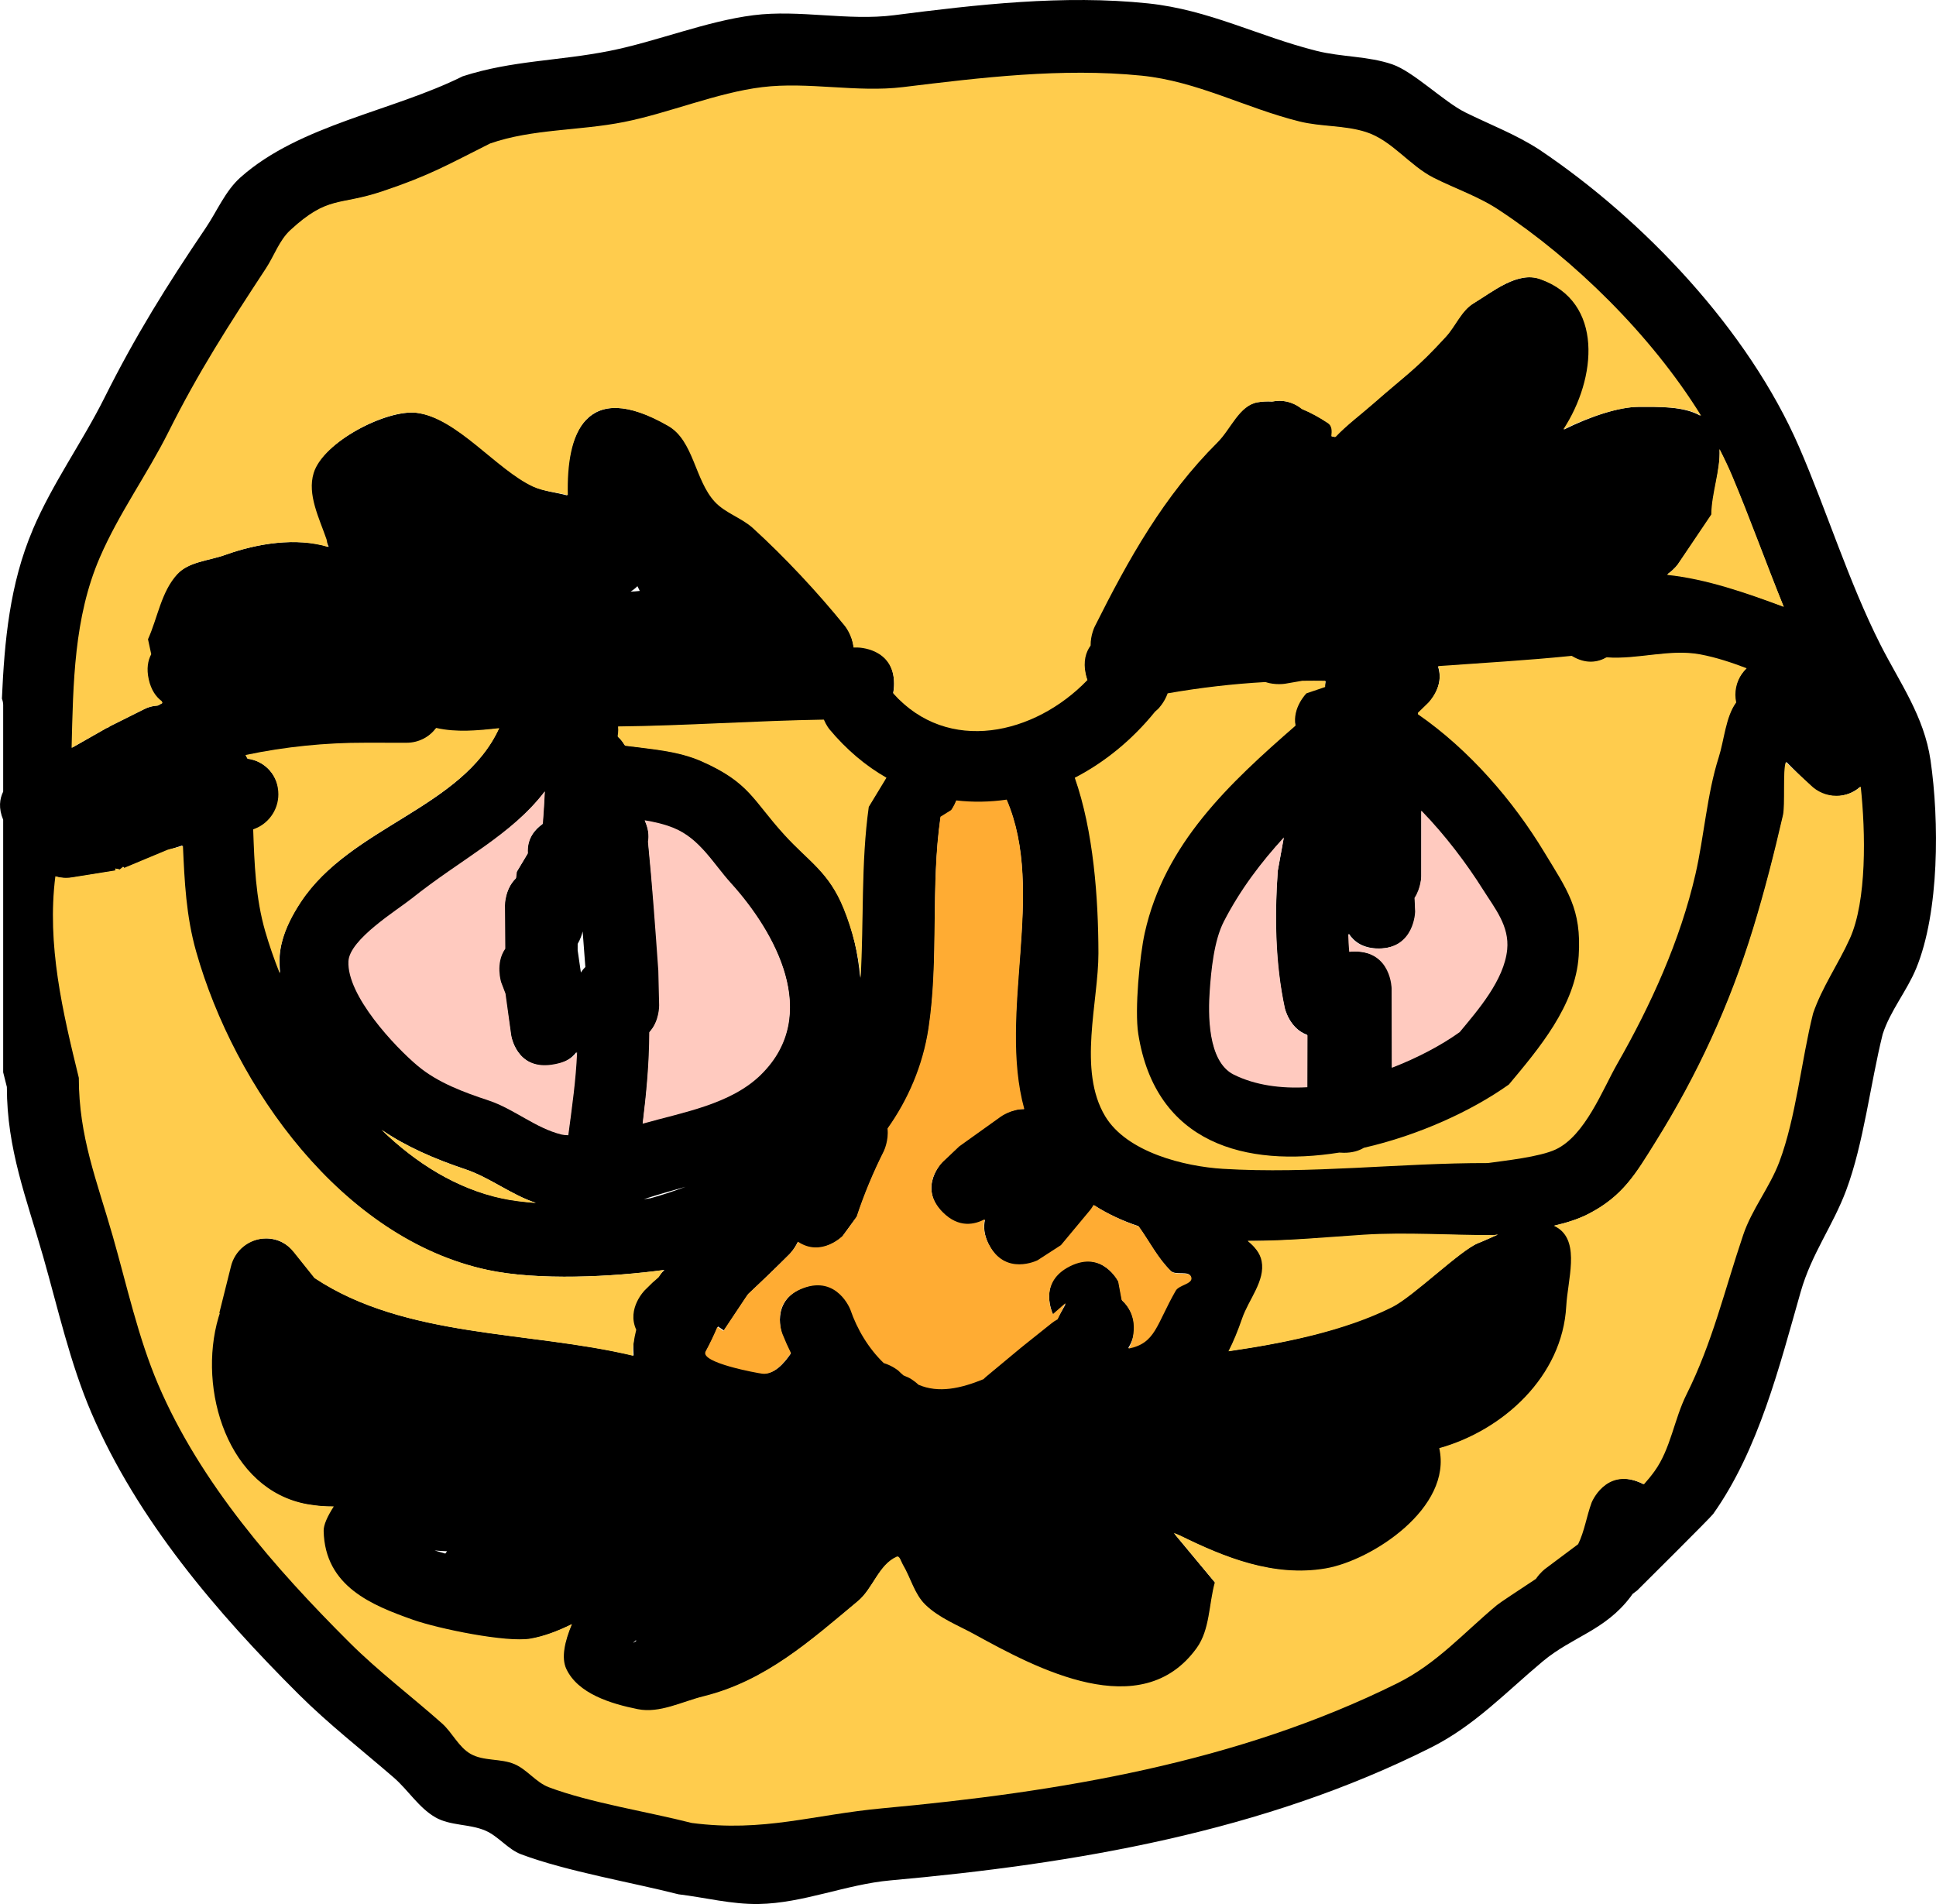 <?xml version="1.0" encoding="UTF-8"?>
<svg xmlns="http://www.w3.org/2000/svg" xmlns:xlink="http://www.w3.org/1999/xlink" version="1.1" width="132.189" height="130.02" viewBox="0,0,132.189,130.02">
  <g transform="translate(-173.906,-114.99)">
    <g stroke="none" stroke-miterlimit="10">
      <g>
        <path d="M204.432,220.922c-0.28,-0.009 -0.565,-0.026 -0.85,-0.053c0.023,0.007 0.047,0.014 0.07,0.021c0.219,0.066 0.439,0.13 0.66,0.191c0.04,-0.053 0.08,-0.106 0.12,-0.159zM217.176,227.131c-0.097,0.085 0.007,0.022 0.169,-0.075c-0.006,-0.02 -0.011,-0.04 -0.016,-0.06c-0.05,0.045 -0.101,0.09 -0.153,0.135zM268.92,204.231c1.448,-0.723 4.678,-3.859 5.883,-4.337c0.426,-0.169 0.882,-0.38 1.351,-0.587c-0.109,0.015 -0.217,0.03 -0.323,0.045c-2.912,0.006 -5.917,-0.182 -8.822,0.001c-2.415,0.153 -5.141,0.4 -7.873,0.389c0.464,0.386 0.849,0.81 0.96,1.379c0.261,1.346 -0.886,2.596 -1.332,3.893c-0.284,0.825 -0.593,1.567 -0.935,2.232c3.775,-0.547 7.797,-1.373 11.09,-3.016zM280.375,198.875c1.454,1.022 0.62,3.531 0.524,5.306c-0.26,4.81 -4.324,8.506 -8.675,9.719c0.91,4.078 -4.613,7.688 -7.77,8.227c-3.555,0.606 -6.924,-0.76 -9.899,-2.222c-0.135,-0.066 -0.294,-0.13 -0.469,-0.192c0.076,0.094 0.148,0.182 0.213,0.26c0.865,1.035 1.725,2.074 2.587,3.111c-0.415,1.497 -0.337,3.232 -1.246,4.492c-3.782,5.239 -10.993,1.383 -15.166,-0.913c-1.154,-0.635 -2.442,-1.119 -3.388,-2.036c-0.756,-0.733 -1.009,-1.849 -1.55,-2.752c-0.116,-0.193 -0.213,-0.621 -0.419,-0.53c-1.226,0.54 -1.619,2.164 -2.647,3.021c-3.26,2.718 -6.31,5.453 -10.549,6.502c-1.484,0.367 -3.001,1.18 -4.5,0.88c-1.835,-0.368 -4.101,-1.063 -4.889,-2.761c-0.35,-0.753 -0.114,-1.865 0.386,-3.057c-0.963,0.475 -1.919,0.833 -2.826,0.99c-1.653,0.286 -6.323,-0.684 -8.037,-1.292c-2.755,-0.977 -6.02,-2.265 -6.1,-6.078c-0.008,-0.405 0.256,-0.998 0.692,-1.671c-0.58,0.004 -1.176,-0.043 -1.795,-0.153c-5.435,-0.97 -7.529,-7.845 -6.081,-12.773c0.029,-0.098 0.059,-0.195 0.092,-0.292l-0.036,-0.009l0.787,-3.149c0.253,-1.113 1.248,-1.944 2.438,-1.944c0.798,0 1.509,0.374 1.967,0.956l1.404,1.755c6.203,4.113 14.608,3.586 21.744,5.292c-0.043,-0.595 -0.005,-1.192 0.127,-1.759c-0.667,-1.454 0.591,-2.712 0.591,-2.712l0.521,-0.514c0.138,-0.121 0.276,-0.241 0.413,-0.363c0.207,-0.279 0.408,-0.455 0.459,-0.498c-3.502,0.472 -8.644,0.741 -12.129,-0.009c-9.937,-2.139 -17.275,-12.494 -19.898,-21.75c-0.691,-2.439 -0.794,-4.821 -0.902,-7.23c-0.315,0.105 -0.644,0.214 -0.966,0.318l-2.985,1.244l-0.04,-0.095c-0.08,0.064 -0.159,0.128 -0.239,0.192l-0.31,-0.07l0.021,0.133l-2.939,0.47c-0.143,0.025 -0.29,0.039 -0.44,0.039c-0.252,0 -0.495,-0.037 -0.724,-0.106c-0.591,4.68 0.504,9.251 1.605,13.751c0,4.03 1.232,7.006 2.319,10.806c0.962,3.361 1.727,6.911 3.109,10.142c2.865,6.699 7.954,12.503 13.055,17.586c1.976,1.97 4.216,3.656 6.303,5.508c0.714,0.634 1.131,1.619 1.964,2.087c0.889,0.499 2.042,0.29 2.98,0.689c0.867,0.369 1.464,1.245 2.345,1.577c2.834,1.067 6.778,1.672 9.747,2.433c4.939,0.641 8.22,-0.567 13.05,-1.011c11.982,-1.103 24.146,-3.091 35.082,-8.525c2.683,-1.333 4.536,-3.456 6.779,-5.321c0.215,-0.179 1.448,-0.982 2.661,-1.787c0.292,-0.431 0.624,-0.68 0.624,-0.68l2.259,-1.688c0.433,-0.878 0.576,-1.913 0.92,-2.84c0,0 0.928,-2.321 3.25,-1.393c0.115,0.046 0.223,0.096 0.323,0.148c0.255,-0.284 0.497,-0.579 0.721,-0.889c1.107,-1.533 1.338,-3.545 2.182,-5.237c1.781,-3.567 2.578,-7.052 3.874,-10.892c0.591,-1.751 1.81,-3.237 2.462,-4.966c1.142,-3.029 1.513,-6.965 2.309,-10.142c0.613,-1.797 1.734,-3.381 2.514,-5.112c1.16,-2.575 1.08,-7.229 0.744,-10.367c-0.441,0.391 -1.022,0.629 -1.658,0.629c-0.69,0 -1.315,-0.28 -1.768,-0.732l-1.607,-1.607c-0.211,0.495 -0.036,2.937 -0.192,3.613c-0.6,2.602 -1.259,5.204 -2.045,7.764c-1.59,5.179 -3.785,9.969 -6.662,14.575c-1.345,2.154 -2.219,3.69 -4.58,4.907c-0.694,0.358 -1.502,0.613 -2.348,0.808c0.11,0.051 0.218,0.113 0.322,0.186zM257.5,177.958c-0.676,1.314 -0.853,3.285 -0.951,4.657c-0.11,1.543 -0.196,4.814 1.606,5.71c1.467,0.73 3.199,0.968 4.999,0.865c0,-1.14 0,-2.403 0,-3.538c-1.226,-0.436 -1.54,-1.85 -1.54,-1.85c-0.654,-3.041 -0.692,-6.217 -0.469,-9.319l0.411,-2.257c-1.532,1.675 -2.919,3.525 -4.056,5.733zM273.554,185.427c1.248,-1.502 3.001,-3.506 3.211,-5.592c0.163,-1.622 -0.831,-2.78 -1.637,-4.061c-1.116,-1.775 -2.535,-3.694 -4.173,-5.381v4.467c0,0 0,0.799 -0.452,1.494c0.001,0.005 0.002,0.011 0.003,0.016l0.049,0.89c0,0 0,2.5 -2.5,2.5c-1.084,0 -1.698,-0.47 -2.046,-1.002c0.013,0.408 0.035,0.816 0.069,1.223c0.119,-0.013 0.244,-0.02 0.377,-0.02c2.5,0 2.5,2.5 2.5,2.5c0,1.667 0,3.333 0,5v0.401c1.756,-0.678 3.359,-1.542 4.599,-2.433zM270.721,163.714c3.524,2.438 6.553,5.947 8.66,9.431c1.581,2.613 2.574,3.916 2.363,7.139c-0.222,3.396 -2.757,6.374 -4.789,8.808c-2.528,1.799 -6.178,3.47 -9.933,4.326c-0.342,0.207 -0.788,0.341 -1.368,0.341c-0.111,0 -0.217,-0.005 -0.319,-0.014c-6.356,1.009 -12.575,-0.6 -13.757,-8.139c-0.258,-1.645 0.096,-5.357 0.438,-6.9c1.351,-6.101 5.794,-10.262 10.319,-14.205c-0.228,-1.23 0.751,-2.209 0.751,-2.209l1.281,-0.435c0.009,-0.089 0.026,-0.204 0.053,-0.333c-0.526,-0.007 -1.05,-0.008 -1.575,-0.001c-0.381,0.062 -0.763,0.128 -1.145,0.197c0,0 -0.67,0.122 -1.375,-0.112c-2.226,0.124 -4.443,0.376 -6.658,0.762c-0.226,0.636 -0.647,1.057 -0.647,1.057l-0.216,0.194c-1.559,1.927 -3.437,3.449 -5.471,4.499c1.282,3.647 1.612,8.2 1.618,11.957c0.006,3.311 -1.438,7.973 0.455,11.115c1.484,2.463 5.402,3.413 8.023,3.574c5.978,0.367 12.042,-0.414 18.046,-0.4c1.133,-0.162 3.53,-0.407 4.631,-0.928c2.008,-0.949 3.183,-4.082 4.176,-5.819c2.292,-4.008 4.299,-8.409 5.337,-12.934c0.587,-2.56 0.792,-5.452 1.588,-7.947c0.385,-1.207 0.479,-2.77 1.2,-3.754c-0.036,-0.169 -0.055,-0.345 -0.055,-0.524c0,-0.71 0.296,-1.351 0.772,-1.806c-1.033,-0.394 -2.078,-0.737 -3.155,-0.941c-2.089,-0.395 -4.296,0.369 -6.397,0.205c-0.582,0.33 -1.4,0.499 -2.381,-0.097c-3.048,0.312 -6.075,0.488 -9.096,0.708c0.462,1.363 -0.675,2.5 -0.675,2.5c-0.233,0.232 -0.467,0.461 -0.701,0.687zM202.016,176.411c-0.965,0.772 -4.193,2.722 -4.268,4.225c-0.117,2.344 3.149,5.799 4.707,7.102c1.366,1.143 3.107,1.791 4.798,2.351c1.739,0.576 3.197,1.899 4.976,2.336c0.114,0.028 0.27,0.043 0.454,0.046c0.254,-1.912 0.508,-3.754 0.588,-5.646c-0.313,0.427 -0.827,0.789 -1.663,0.908c-2.475,0.354 -2.828,-2.121 -2.828,-2.121c-0.133,-0.933 -0.267,-1.867 -0.4,-2.8l-0.297,-0.763c0,0 -0.423,-1.268 0.277,-2.259l-0.005,-2.932c0,0 0,-1.135 0.765,-1.876c0.018,-0.145 0.036,-0.29 0.054,-0.434l0.753,-1.257c-0.069,-1.024 0.513,-1.665 1.022,-2.025c0.056,-0.732 0.104,-1.465 0.14,-2.198c-2.298,3 -5.621,4.581 -9.072,7.342zM225.859,188.32c4.129,-4.074 0.95,-9.668 -2.05,-12.975c-1.205,-1.329 -2.102,-3.039 -3.884,-3.765c-0.637,-0.26 -1.302,-0.417 -1.981,-0.528c0.256,0.559 0.302,1.045 0.228,1.46c0.288,2.915 0.524,5.835 0.732,8.757l0.05,2.341c0,0 0.022,1.089 -0.682,1.843c-0.003,2.116 -0.213,4.144 -0.466,6.228c2.782,-0.787 5.988,-1.324 8.052,-3.36zM216.577,165.888c1.774,0.235 3.585,0.334 5.207,1.05c3.286,1.452 3.551,2.657 5.716,5.035c1.702,1.868 3.037,2.586 4.053,5.105c0.579,1.435 0.952,3.033 1.082,4.667c0.226,-3.868 0.001,-7.785 0.543,-11.639l1.209,-1.983c-1.398,-0.796 -2.712,-1.89 -3.886,-3.302c0,0 -0.201,-0.251 -0.369,-0.645c-4.728,0.078 -9.335,0.406 -13.989,0.457c0.007,0.075 0.01,0.15 0.01,0.227c0,0.145 -0.012,0.288 -0.036,0.427c0.002,0.013 0.004,0.025 0.006,0.037c0.192,0.171 0.34,0.366 0.453,0.565zM205.657,194.828c-2.157,-0.723 -4.034,-1.552 -5.664,-2.667c2.346,2.28 5.094,3.995 8.165,4.649c0.691,0.147 1.475,0.249 2.308,0.312c-1.672,-0.552 -3.129,-1.73 -4.809,-2.294zM194.427,176.597c3.417,-5.164 11.036,-6.396 13.533,-11.849c-1.458,0.161 -2.909,0.312 -4.293,-0.005c-0.455,0.616 -1.187,1.016 -2.012,1.016h-2.8c-2.714,-0.009 -5.471,0.255 -8.15,0.821c0.031,0.07 0.058,0.137 0.082,0.201c1.224,0.162 2.168,1.21 2.168,2.478c0,1.106 -0.718,2.044 -1.713,2.374c0.083,2.329 0.153,4.638 0.813,6.927c0.27,0.937 0.6,1.901 0.987,2.874c-0.198,-1.463 0.14,-2.956 1.385,-4.837zM261.255,142.359c0.6,0 1.151,0.211 1.582,0.564c0.634,0.263 1.24,0.603 1.786,0.969c0.278,0.186 0.281,0.526 0.234,0.9c0.065,0.01 0.129,0.023 0.192,0.039c0.783,-0.826 1.713,-1.509 2.569,-2.261c2.349,-2.062 2.93,-2.344 4.974,-4.577c0.666,-0.728 1.048,-1.765 1.891,-2.277c1.398,-0.849 3.069,-2.212 4.613,-1.672c4.398,1.536 3.875,6.812 1.599,10.279c1.825,-0.903 3.749,-1.547 5.089,-1.548c1.358,-0.002 3.072,-0.054 4.224,0.606c-3.424,-5.535 -8.702,-10.665 -13.741,-13.991c-1.388,-0.943 -3.013,-1.479 -4.512,-2.234c-1.66,-0.837 -2.852,-2.555 -4.623,-3.122c-1.459,-0.467 -3.053,-0.348 -4.54,-0.717c-3.687,-0.916 -6.962,-2.736 -10.785,-3.119c-5.434,-0.544 -10.94,0.145 -16.248,0.793c-3.156,0.385 -6.452,-0.387 -9.6,0c-3.088,0.379 -6.359,1.762 -9.415,2.37c-3.06,0.609 -6.241,0.451 -9.134,1.458c-2.914,1.461 -4.119,2.176 -7.388,3.269c-2.95,0.986 -3.665,0.255 -6.244,2.631c-0.761,0.701 -1.104,1.752 -1.672,2.617c-2.552,3.889 -4.59,7.038 -6.641,11.137c-1.455,2.909 -3.395,5.563 -4.703,8.593c-1.763,4.086 -1.816,8.559 -1.924,12.979l2.374,-1.357l0.015,0.027c0.015,-0.02 0.03,-0.04 0.045,-0.06l0.076,-0.003l-0.014,-0.029l0.755,-0.377c0.031,-0.016 0.062,-0.032 0.094,-0.047l1.506,-0.753c0.306,-0.161 0.649,-0.261 1.013,-0.282c0.091,-0.056 0.176,-0.103 0.251,-0.142c-0.02,-0.047 -0.037,-0.09 -0.052,-0.129c-0.39,-0.29 -0.726,-0.755 -0.89,-1.491c-0.162,-0.731 -0.057,-1.292 0.17,-1.719l-0.221,-1.023c0.666,-1.48 0.901,-3.245 1.999,-4.44c0.803,-0.874 2.185,-0.93 3.302,-1.332c2.202,-0.793 4.89,-1.216 7.088,-0.557c-0.075,-0.163 -0.143,-0.33 -0.201,-0.5c-0.5,-1.455 -1.327,-3.059 -0.878,-4.531c0.642,-2.104 5.037,-4.376 7.114,-4.118c2.772,0.344 5.465,3.878 7.967,5.032c0.703,0.324 1.521,0.404 2.275,0.603c-0.103,-4.128 1.235,-8.022 6.944,-4.744c1.753,1.007 1.81,3.679 3.183,5.163c0.715,0.772 1.822,1.082 2.6,1.792c2.168,1.977 4.401,4.378 6.251,6.671c0,0 0.504,0.631 0.582,1.462h0.266c0,0 2.5,0 2.5,2.5c0,0.232 -0.021,0.442 -0.06,0.633c3.737,4.187 9.636,2.832 13.23,-0.902c-0.042,-0.12 -0.079,-0.249 -0.11,-0.388c-0.196,-0.882 -0.002,-1.517 0.325,-1.967c-0.01,-0.715 0.279,-1.294 0.279,-1.294c2.314,-4.621 4.692,-8.882 8.373,-12.549c0.916,-0.912 1.48,-2.513 2.755,-2.73c0.331,-0.056 0.667,-0.071 1.004,-0.051c0.163,-0.033 0.331,-0.051 0.504,-0.051zM217.59,155.343c-0.055,-0.107 -0.108,-0.215 -0.161,-0.323c-0.14,0.141 -0.297,0.266 -0.467,0.371c0.205,-0.006 0.415,-0.022 0.628,-0.048zM290.79,150.153l-2.301,3.36c0,0 -0.244,0.341 -0.672,0.645c-0.011,0.02 -0.022,0.04 -0.034,0.059c2.678,0.281 5.336,1.226 7.893,2.178c-1.207,-2.975 -2.304,-6.019 -3.508,-8.874c-0.257,-0.609 -0.541,-1.216 -0.85,-1.822c0.073,1.409 -0.519,3.02 -0.529,4.454zM218.333,196.814c0.772,-0.216 1.575,-0.477 2.388,-0.781c-0.96,0.271 -1.92,0.54 -2.858,0.848c0.161,-0.021 0.318,-0.044 0.47,-0.067zM213.69,178.597c-0.05,0.206 -0.151,0.526 -0.341,0.848l-0.001,0.437c0.074,0.506 0.147,1.012 0.221,1.519c0.084,-0.132 0.184,-0.259 0.305,-0.377c-0.059,-0.809 -0.12,-1.618 -0.184,-2.426zM241.419,199.977c-0.328,-0.656 -0.367,-1.215 -0.259,-1.678c-0.674,0.36 -1.773,0.627 -2.872,-0.472c-1.768,-1.768 0,-3.536 0,-3.536l1.115,-1.067c0.933,-0.667 1.867,-1.333 2.8,-2c0,0 0.715,-0.511 1.6,-0.503c-1.814,-6.597 1.546,-14.784 -1.163,-21.077c-1.143,0.166 -2.296,0.187 -3.435,0.056c-0.155,0.4 -0.349,0.658 -0.349,0.658l-0.725,0.454c-0.693,4.773 -0.086,9.694 -0.807,14.447c-0.388,2.556 -1.374,4.807 -2.769,6.772c0.097,0.827 -0.263,1.546 -0.263,1.546c-0.726,1.443 -1.358,2.939 -1.864,4.473l-1.004,1.377c0,0 -1.463,1.463 -3.058,0.396c-0.231,0.492 -0.542,0.804 -0.542,0.804c-0.931,0.93 -1.878,1.845 -2.839,2.744c-0.022,0.035 -0.044,0.069 -0.067,0.103l-1.581,2.372l-0.408,-0.272c-0.241,0.57 -0.507,1.128 -0.802,1.671c-0.418,0.768 3.564,1.481 3.876,1.515c0.774,0.085 1.419,-0.646 1.892,-1.329c-0.211,-0.425 -0.404,-0.857 -0.578,-1.294c0,0 -0.878,-2.341 1.463,-3.219c2.341,-0.878 3.219,1.463 3.219,1.463c0.459,1.345 1.236,2.648 2.267,3.642c0.59,0.179 0.993,0.515 0.993,0.515c0.117,0.118 0.234,0.227 0.353,0.327l0.364,0.158c0,0 0.32,0.16 0.657,0.48c1.381,0.593 2.877,0.251 4.425,-0.379c0.067,-0.07 0.139,-0.136 0.214,-0.198l2.385,-1.988l0.007,0.008l0.012,-0.024c0.009,-0.002 0.018,-0.005 0.026,-0.007l-0.007,-0.009l1.984,-1.588c0.131,-0.106 0.272,-0.2 0.422,-0.278l0.584,-1.023l-0.865,0.758c0,0 -1.118,-2.236 1.118,-3.354c2.236,-1.118 3.354,1.118 3.354,1.118l0.233,1.257c0.51,0.458 0.831,1.122 0.831,1.861c0,0.513 -0.154,0.99 -0.419,1.387c1.85,-0.369 1.867,-1.594 3.21,-3.943c0.232,-0.405 1.173,-0.452 1.068,-0.907c-0.108,-0.466 -1.03,-0.084 -1.373,-0.417c-0.904,-0.877 -1.477,-2.04 -2.215,-3.061c-1.064,-0.352 -2.076,-0.814 -3.011,-1.414c-0.128,0.224 -0.238,0.356 -0.238,0.356c-0.667,0.8 -1.333,1.6 -2,2.4l-1.603,1.036c0,0 -2.236,1.118 -3.354,-1.118zM176.145,151.153c1.353,-3.176 3.377,-5.965 4.897,-9.007c2.108,-4.218 4.232,-7.629 6.906,-11.583c0.785,-1.16 1.335,-2.531 2.381,-3.462c4.038,-3.593 10.376,-4.511 15.169,-6.9c3.375,-1.094 6.573,-1.04 10.066,-1.742c3.203,-0.644 6.554,-2.02 9.785,-2.43c3.152,-0.399 6.456,0.403 9.6,0c5.643,-0.723 11.583,-1.411 17.352,-0.807c4.165,0.436 7.501,2.237 11.502,3.243c1.699,0.427 3.517,0.351 5.173,0.921c1.444,0.497 3.527,2.56 4.977,3.278c1.702,0.843 3.501,1.523 5.088,2.566c7.11,4.78 14.231,12.285 17.7,20.269c1.888,4.346 3.39,9.228 5.559,13.513c1.312,2.593 2.984,4.88 3.422,7.898c0.598,4.118 0.61,10.353 -0.981,14.212c-0.64,1.552 -1.771,2.89 -2.286,4.488c-0.84,3.368 -1.293,7.449 -2.491,10.658c-0.908,2.435 -2.362,4.324 -3.109,6.942c-1.443,5.055 -2.864,10.776 -5.972,15.163c-0.174,0.246 -4.889,4.927 -5.19,5.227l-0.311,0.234c-0.046,0.067 -0.093,0.133 -0.142,0.198c-1.748,2.313 -3.963,2.712 -5.999,4.413c-2.498,2.087 -4.637,4.378 -7.621,5.879c-11.464,5.765 -24.32,7.945 -36.918,9.075c-3.034,0.272 -5.95,1.561 -8.995,1.612c-1.839,0.031 -3.652,-0.442 -5.477,-0.663c-3.246,-0.826 -7.624,-1.565 -10.73,-2.726c-0.919,-0.343 -1.554,-1.235 -2.455,-1.623c-1.083,-0.467 -2.399,-0.319 -3.42,-0.911c-1.132,-0.656 -1.847,-1.856 -2.836,-2.713c-2.177,-1.885 -4.458,-3.659 -6.497,-5.692c-5.582,-5.563 -11.004,-11.897 -14.145,-19.214c-1.458,-3.396 -2.282,-7.122 -3.291,-10.658c-1.144,-4.009 -2.481,-7.338 -2.481,-11.593c-0.086,-0.334 -0.17,-0.668 -0.252,-1.002c0,-1.111 0,-3.326 0,-4.437c0,-4.27 0,-8.54 0,-12.81c-0.331,-0.788 -0.241,-1.428 0,-1.919c0,-1.979 0,-3.958 0,-5.937c0,0 0,-0.197 -0.087,-0.416c0.174,-3.93 0.53,-7.829 2.111,-11.541z" fill="#000000" stroke-width="0.5"></path>
        <path d="M273.57,185.474c-1.24,0.891 -2.873,1.756 -4.629,2.434l-0.001,-0.401c0,-1.667 -0.015,-3.341 -0.015,-5.008c0,0 -0.02,-2.532 -2.52,-2.532c-0.132,0 -0.258,0.007 -0.377,0.02c-0.034,-0.406 -0.057,-0.825 -0.069,-1.234c0.348,0.532 0.962,1.015 2.046,1.015c2.5,0 2.529,-2.555 2.529,-2.555l-0.043,-0.892c-0.001,-0.005 -0.002,-0.011 -0.003,-0.016c0.452,-0.695 0.462,-1.496 0.462,-1.496l0.003,-4.467c1.638,1.687 3.097,3.623 4.213,5.398c0.806,1.281 1.812,2.479 1.649,4.101c-0.21,2.086 -1.997,4.131 -3.244,5.633z" fill="#ffcabf" stroke-width="0.5"></path>
        <path d="M257.468,177.919c1.137,-2.208 2.566,-4.068 4.098,-5.744l-0.41,2.257c-0.223,3.102 -0.171,6.371 0.483,9.412c0,0 0.317,1.412 1.543,1.848c0,1.134 -0.01,2.403 -0.01,3.543c-1.8,0.103 -3.561,-0.133 -5.028,-0.862c-1.801,-0.896 -1.748,-4.191 -1.638,-5.734c0.097,-1.372 0.285,-3.406 0.962,-4.72z" fill="#ffcabf" stroke-width="0.5"></path>
        <path d="M201.985,176.372c3.451,-2.761 6.827,-4.348 9.125,-7.348c-0.036,0.733 -0.08,1.468 -0.136,2.2c-0.509,0.36 -1.09,1.001 -1.021,2.025l-0.753,1.257c-0.018,0.145 -0.035,0.29 -0.053,0.435c-0.765,0.74 -0.762,1.878 -0.762,1.878l0.023,2.956c-0.7,0.991 -0.28,2.297 -0.28,2.297l0.293,0.77c0.133,0.933 0.254,1.879 0.387,2.812c0,0 0.293,2.396 2.767,2.042c0.837,-0.12 1.422,-0.413 1.735,-0.84c-0.08,1.892 -0.347,3.747 -0.601,5.658c-0.185,-0.004 -0.341,-0.018 -0.456,-0.046c-1.78,-0.437 -3.253,-1.754 -4.992,-2.33c-1.691,-0.56 -3.461,-1.212 -4.827,-2.355c-1.558,-1.303 -4.853,-4.805 -4.737,-7.149c0.075,-1.503 3.322,-3.491 4.287,-4.263z" fill="#ffcabf" stroke-width="0.5"></path>
        <path d="M225.879,188.366c-2.064,2.037 -5.312,2.572 -8.094,3.359c0.253,-2.083 0.448,-4.123 0.45,-6.239c0.704,-0.755 0.676,-1.851 0.676,-1.851l-0.056,-2.368c-0.209,-2.922 -0.418,-5.885 -0.706,-8.8c0.073,-0.414 0.03,-0.902 -0.227,-1.461c0.679,0.111 1.352,0.266 1.988,0.525c1.782,0.727 2.701,2.435 3.906,3.764c3,3.307 6.191,8.997 2.062,13.07z" fill="#ffcabf" stroke-width="0.5"></path>
        <path d="M241.406,199.929c1.118,2.236 3.343,1.122 3.343,1.122l1.596,-1.032c0.667,-0.8 1.325,-1.592 1.991,-2.392c0,0 0.109,-0.131 0.237,-0.355c0.935,0.6 2.028,1.121 3.092,1.473c0.738,1.021 1.309,2.187 2.213,3.063c0.344,0.333 1.267,-0.05 1.374,0.416c0.105,0.455 -0.838,0.504 -1.07,0.91c-1.343,2.349 -1.368,3.583 -3.219,3.951c0.265,-0.397 0.359,-0.954 0.359,-1.466c0,-0.739 -0.322,-1.402 -0.832,-1.86l-0.235,-1.256c0,0 -1.056,-2.158 -3.292,-1.04c-2.236,1.118 -1.168,3.268 -1.168,3.268l0.862,-0.757l-0.538,1.111c-0.15,0.079 -0.293,0.172 -0.424,0.279l-1.991,1.59l0.007,0.009c-0.009,0.002 -0.018,0.005 -0.027,0.007l-0.013,0.024l-0.007,-0.008l-2.393,1.989c-0.075,0.062 -0.147,0.128 -0.215,0.198c-1.548,0.63 -3.055,0.972 -4.436,0.379c-0.337,-0.32 -0.659,-0.48 -0.659,-0.48l-0.365,-0.158c-0.119,-0.1 -0.238,-0.209 -0.354,-0.327c0,0 -0.405,-0.336 -0.996,-0.516c-1.031,-0.995 -1.817,-2.3 -2.276,-3.645c0,0 -0.887,-2.346 -3.228,-1.469c-2.341,0.878 -1.405,3.137 -1.405,3.137c0.174,0.437 0.365,0.867 0.576,1.292c-0.473,0.683 -1.171,1.498 -1.946,1.413c-0.312,-0.034 -4.3,-0.752 -3.882,-1.52c0.295,-0.543 0.56,-1.102 0.801,-1.672l0.409,0.273l1.58,-2.372c0.023,-0.034 0.116,-0.139 0.138,-0.174c0.961,-0.9 1.838,-1.743 2.769,-2.674c0,0 0.382,-0.382 0.613,-0.874c1.595,1.066 3.052,-0.401 3.052,-0.401l0.944,-1.297c0.507,-1.534 1.131,-3.037 1.857,-4.48c0,0 0.354,-0.728 0.257,-1.554c1.395,-1.964 2.41,-4.288 2.798,-6.844c0.721,-4.753 0.127,-9.676 0.82,-14.449l0.727,-0.454c0,0 0.194,-0.258 0.35,-0.658c1.139,0.132 2.301,0.111 3.444,-0.055c2.709,6.292 -0.612,14.538 1.202,21.135c-0.885,-0.008 -1.603,0.513 -1.603,0.513c-0.933,0.667 -1.902,1.363 -2.836,2.029l-1.129,1.068c0,0 -1.761,1.668 0.006,3.436c1.099,1.099 2.182,0.833 2.856,0.474c-0.108,0.463 -0.067,1.023 0.26,1.678z" fill="#ffac33" stroke-width="0.5"></path>
        <path d="M270.723,163.664c0.235,-0.226 0.471,-0.455 0.704,-0.687c0,0 1.139,-1.137 0.677,-2.5c3.021,-0.219 6.069,-0.389 9.117,-0.7c0.98,0.596 1.803,0.43 2.384,0.1c2.102,0.164 4.316,-0.593 6.404,-0.198c1.077,0.203 2.125,0.551 3.158,0.945c-0.475,0.455 -0.77,1.098 -0.77,1.808c0,0.18 0.019,0.356 0.056,0.525c-0.721,0.984 -0.812,2.552 -1.197,3.759c-0.796,2.495 -0.996,5.402 -1.583,7.963c-1.038,4.525 -3.054,8.962 -5.347,12.97c-0.993,1.737 -2.182,4.883 -4.19,5.832c-1.101,0.52 -3.509,0.771 -4.642,0.933c-6.003,-0.014 -12.111,0.76 -18.09,0.393c-2.62,-0.161 -6.551,-1.123 -8.035,-3.587c-1.893,-3.142 -0.457,-7.826 -0.463,-11.136c-0.006,-3.756 -0.333,-8.335 -1.615,-11.982c2.034,-1.05 3.919,-2.584 5.478,-4.511l0.216,-0.194c0,0 0.423,-0.423 0.648,-1.06c2.215,-0.386 4.442,-0.647 6.669,-0.771c0.704,0.233 1.377,0.11 1.377,0.11c0.382,-0.069 0.766,-0.136 1.148,-0.198c0.524,-0.006 1.053,-0.008 1.578,-0c-0.028,0.13 -0.009,0.338 -0.018,0.427l-1.277,0.433c0,0 -0.975,0.977 -0.746,2.207c-4.525,3.944 -8.944,8.058 -10.296,14.159c-0.342,1.542 -0.7,5.238 -0.442,6.883c1.182,7.538 7.37,9.12 13.725,8.111c0.102,0.009 0.207,0.014 0.318,0.014c0.58,0 1.022,-0.135 1.364,-0.342c3.755,-0.856 7.371,-2.522 9.899,-4.321c2.032,-2.434 4.544,-5.381 4.766,-8.777c0.21,-3.223 -0.78,-4.492 -2.361,-7.106c-2.107,-3.484 -5.092,-6.963 -8.616,-9.401z" fill="#ffcc4d" stroke-width="0.25"></path>
        <path d="M210.511,197.144c-0.833,-0.063 -1.623,-0.156 -2.313,-0.303c-3.071,-0.654 -5.905,-2.419 -8.251,-4.7c1.63,1.115 3.599,1.985 5.755,2.708c1.68,0.563 3.137,1.743 4.809,2.295z" fill="#ffcc4d" stroke-width="0.25"></path>
        <path d="M194.467,176.568c-1.245,1.881 -1.653,3.443 -1.455,4.906c-0.386,-0.973 -0.726,-1.947 -0.997,-2.884c-0.661,-2.289 -0.739,-4.638 -0.822,-6.966c0.995,-0.33 1.719,-1.285 1.719,-2.39c0,-1.268 -0.861,-2.26 -2.085,-2.423c-0.024,-0.064 -0.131,-0.191 -0.162,-0.261c2.679,-0.566 5.473,-0.849 8.187,-0.841l2.818,0.002c0.825,0 1.564,-0.396 2.02,-1.012c1.384,0.317 2.848,0.176 4.306,0.015c-2.497,5.452 -10.111,6.69 -13.528,11.854z" fill="#ffcc4d" stroke-width="0.25"></path>
        <path d="M216.539,165.856c-0.114,-0.199 -0.261,-0.395 -0.453,-0.566c-0.002,-0.012 -0.004,-0.025 -0.006,-0.037c0.024,-0.139 0.037,-0.282 0.037,-0.428c0,-0.076 -0.003,-0.152 -0.01,-0.227c4.655,-0.051 9.323,-0.39 14.051,-0.467c0.168,0.394 0.371,0.647 0.371,0.647c1.174,1.413 2.505,2.524 3.903,3.321l-1.206,1.989c-0.542,3.854 -0.332,7.827 -0.558,11.695c-0.13,-1.634 -0.577,-3.298 -1.156,-4.733c-1.017,-2.519 -2.356,-3.189 -4.057,-5.057c-2.165,-2.377 -2.36,-3.56 -5.646,-5.012c-1.622,-0.716 -3.419,-0.827 -5.193,-1.062z" fill="#ffcc4d" stroke-width="0.25"></path>
        <path d="M290.753,150.118c0.01,-1.434 0.634,-3.06 0.561,-4.469c0.309,0.605 0.603,1.213 0.86,1.822c1.204,2.854 2.325,5.989 3.531,8.964c-2.557,-0.953 -5.283,-1.906 -7.961,-2.187c0.011,-0.02 0.022,-0.04 0.034,-0.059c0.428,-0.303 0.671,-0.645 0.671,-0.645l2.304,-3.424z" fill="#ffcc4d" stroke-width="0.25"></path>
        <path d="M268.965,204.254c-3.293,1.644 -7.406,2.467 -11.181,3.014c0.342,-0.664 0.648,-1.416 0.932,-2.241c0.446,-1.297 1.594,-2.572 1.333,-3.918c-0.11,-0.57 -0.494,-1 -0.957,-1.385c2.732,0.011 5.504,-0.266 7.919,-0.419c2.905,-0.184 5.956,0.034 8.867,0.028c0.106,-0.015 0.214,-0.03 0.323,-0.045c-0.469,0.207 -0.925,0.418 -1.351,0.587c-1.206,0.478 -4.437,3.656 -5.884,4.379z" fill="#ffcc4d" stroke-width="0.25"></path>
        <path d="M280.326,198.88c-0.104,-0.073 -0.211,-0.135 -0.322,-0.186c0.846,-0.195 1.654,-0.449 2.348,-0.807c2.361,-1.217 3.236,-2.749 4.581,-4.903c2.877,-4.607 5.075,-9.387 6.665,-14.565c0.786,-2.56 1.447,-5.158 2.047,-7.76c0.156,-0.677 -0.018,-3.116 0.193,-3.612l1.692,1.554c0.452,0.452 1.078,0.733 1.768,0.733c0.636,0 1.217,-0.237 1.658,-0.628c0.336,3.139 0.419,7.798 -0.741,10.373c-0.78,1.732 -1.9,3.318 -2.513,5.115c-0.796,3.177 -1.165,7.121 -2.308,10.15c-0.652,1.729 -1.871,3.22 -2.461,4.97c-1.296,3.84 -2.094,7.336 -3.874,10.903c-0.845,1.692 -1.076,3.709 -2.183,5.242c-0.224,0.31 -0.466,0.606 -0.721,0.89c-0.1,-0.053 -0.207,-0.102 -0.323,-0.148c-2.321,-0.928 -3.25,1.395 -3.25,1.395c-0.343,0.927 -0.488,1.965 -0.921,2.843l-2.26,1.691c0,0 -0.333,0.25 -0.625,0.681c-1.213,0.805 -2.447,1.611 -2.662,1.79c-2.243,1.865 -4.102,3.996 -6.785,5.329c-10.937,5.434 -23.145,7.438 -35.127,8.541c-4.83,0.445 -8.126,1.648 -13.065,1.006c-2.969,-0.761 -6.923,-1.373 -9.756,-2.439c-0.882,-0.332 -1.481,-1.21 -2.348,-1.579c-0.938,-0.399 -2.093,-0.192 -2.982,-0.691c-0.833,-0.468 -1.252,-1.455 -1.966,-2.09c-2.086,-1.853 -4.332,-3.546 -6.308,-5.515c-5.1,-5.083 -10.196,-10.906 -13.061,-17.605c-1.382,-3.231 -2.148,-6.79 -3.11,-10.151c-1.087,-3.8 -2.318,-6.785 -2.318,-10.815c-1.101,-4.5 -2.193,-9.08 -1.602,-13.76c0.229,0.069 0.472,0.106 0.724,0.106c0.15,0 0.297,-0.013 0.44,-0.039l2.94,-0.471l-0.021,-0.133l0.31,0.069c0.08,-0.064 0.16,-0.128 0.239,-0.193l0.04,0.095l2.986,-1.246c0.322,-0.104 0.738,-0.163 1.053,-0.268c0.108,2.408 0.213,4.786 0.904,7.225c2.623,9.256 9.965,19.593 19.902,21.732c3.484,0.75 8.527,0.475 12.029,0.003c-0.051,0.043 -0.152,0.226 -0.359,0.505c-0.137,0.121 -0.275,0.241 -0.413,0.362l-0.521,0.512c0,0 -1.258,1.251 -0.591,2.706c-0.132,0.568 -0.268,1.179 -0.226,1.774c-7.136,-1.705 -15.541,-1.19 -21.745,-5.303l-1.404,-1.757c-0.458,-0.582 -1.069,-0.949 -1.867,-0.949c-1.19,0 -2.185,0.829 -2.438,1.942l-0.787,3.146l0.036,0.009c-0.032,0.097 -0.063,0.194 -0.092,0.292c-1.448,4.928 0.643,11.789 6.078,12.759c0.619,0.11 1.215,0.156 1.795,0.152c-0.436,0.673 -0.701,1.264 -0.693,1.669c0.08,3.813 3.341,5.092 6.096,6.069c1.714,0.608 6.38,1.572 8.033,1.286c0.907,-0.157 1.861,-0.516 2.825,-0.991c-0.5,1.192 -0.738,2.302 -0.388,3.055c0.788,1.697 3.048,2.388 4.883,2.756c1.499,0.3 3.012,-0.515 4.496,-0.883c4.238,-1.049 7.277,-3.789 10.537,-6.507c1.029,-0.858 1.418,-2.483 2.643,-3.023c0.206,-0.091 0.301,0.337 0.417,0.53c0.542,0.903 0.79,2.018 1.546,2.751c0.946,0.917 2.226,1.401 3.38,2.036c4.174,2.296 11.359,6.161 15.141,0.922c0.91,-1.26 0.826,-2.99 1.241,-4.488c-0.862,-1.037 -1.722,-2.076 -2.587,-3.111c-0.066,-0.079 -0.137,-0.166 -0.213,-0.26c0.175,0.062 0.334,0.126 0.468,0.192c2.975,1.462 6.338,2.835 9.893,2.229c3.157,-0.539 8.673,-4.134 7.762,-8.212c4.351,-1.213 8.412,-4.895 8.672,-9.705c0.096,-1.775 0.93,-4.277 -0.524,-5.299z" fill="#ffcc4d" stroke-width="0.25"></path>
        <path d="M261.305,142.358c-0.173,0 -0.341,0.018 -0.504,0.051c-0.337,-0.02 -0.673,-0.005 -1.004,0.052c-1.274,0.217 -1.839,1.824 -2.755,2.736c-3.681,3.668 -6.074,7.96 -8.388,12.58c0,0 -0.291,0.58 -0.281,1.295c-0.327,0.45 -0.524,1.087 -0.328,1.969c0.031,0.139 0.068,0.268 0.11,0.388c-3.594,3.735 -9.522,5.1 -13.259,0.912c0.039,-0.191 0.061,-0.401 0.061,-0.633c0,-2.5 -2.507,-2.5 -2.507,-2.5l-0.267,-0c-0.077,-0.831 -0.584,-1.462 -0.584,-1.462c-1.851,-2.292 -4.112,-4.71 -6.28,-6.687c-0.778,-0.709 -1.892,-1.029 -2.607,-1.801c-1.373,-1.484 -1.436,-4.176 -3.189,-5.183c-5.709,-3.279 -6.949,0.599 -6.846,4.727c-0.755,-0.199 -1.67,-0.255 -2.372,-0.579c-2.502,-1.154 -5.196,-4.698 -7.968,-5.042c-2.077,-0.258 -6.372,2.009 -7.014,4.112c-0.449,1.471 0.377,3.07 0.877,4.525c0.059,0.171 0.029,0.36 0.104,0.523c-2.198,-0.659 -4.788,-0.258 -6.991,0.535c-1.117,0.402 -2.499,0.457 -3.302,1.331c-1.098,1.195 -1.334,2.956 -2,4.436l0.221,1.022c-0.227,0.427 -0.333,0.986 -0.17,1.717c0.164,0.736 0.499,1.199 0.889,1.489c0.015,0.039 0.032,0.083 0.052,0.129c-0.075,0.038 -0.254,0.123 -0.344,0.179c-0.364,0.022 -0.615,0.084 -0.921,0.245l-1.506,0.753c-0.032,0.015 -0.063,0.031 -0.094,0.047l-0.755,0.377l0.014,0.029l-0.076,0.003c-0.015,0.02 -0.03,0.04 -0.045,0.06l-0.015,-0.027l-2.467,1.395c0.109,-4.42 0.158,-8.903 1.921,-12.989c1.307,-3.03 3.247,-5.692 4.702,-8.601c2.051,-4.1 4.091,-7.261 6.642,-11.15c0.568,-0.865 0.911,-1.919 1.672,-2.62c2.579,-2.375 3.296,-1.65 6.246,-2.636c3.269,-1.093 4.478,-1.816 7.392,-3.277c2.892,-1.007 6.081,-0.858 9.141,-1.467c3.056,-0.608 6.343,-2.001 9.431,-2.38c3.148,-0.387 6.465,0.382 9.621,-0.003c5.308,-0.648 10.842,-1.327 16.276,-0.783c3.823,0.383 7.108,2.214 10.796,3.13c1.487,0.369 3.083,0.253 4.542,0.721c1.771,0.567 2.966,2.29 4.626,3.127c1.498,0.756 3.125,1.295 4.513,2.238c5.039,3.326 10.319,8.471 13.743,14.007c-1.153,-0.66 -2.866,-0.609 -4.224,-0.607c-1.34,0.002 -3.364,0.644 -5.189,1.547c2.276,-3.467 2.8,-8.731 -1.598,-10.268c-1.544,-0.539 -3.117,0.804 -4.515,1.653c-0.843,0.512 -1.225,1.551 -1.891,2.279c-2.044,2.234 -2.624,2.522 -4.973,4.583c-0.857,0.752 -1.787,1.438 -2.57,2.264c-0.063,-0.015 -0.227,-0.034 -0.292,-0.045c0.047,-0.374 0.044,-0.712 -0.234,-0.898c-0.547,-0.366 -1.152,-0.704 -1.786,-0.967c-0.431,-0.352 -0.982,-0.563 -1.582,-0.563z" fill="#ffcc4d" stroke-width="0.25"></path>
      </g>
    </g>
  </g>
</svg>
